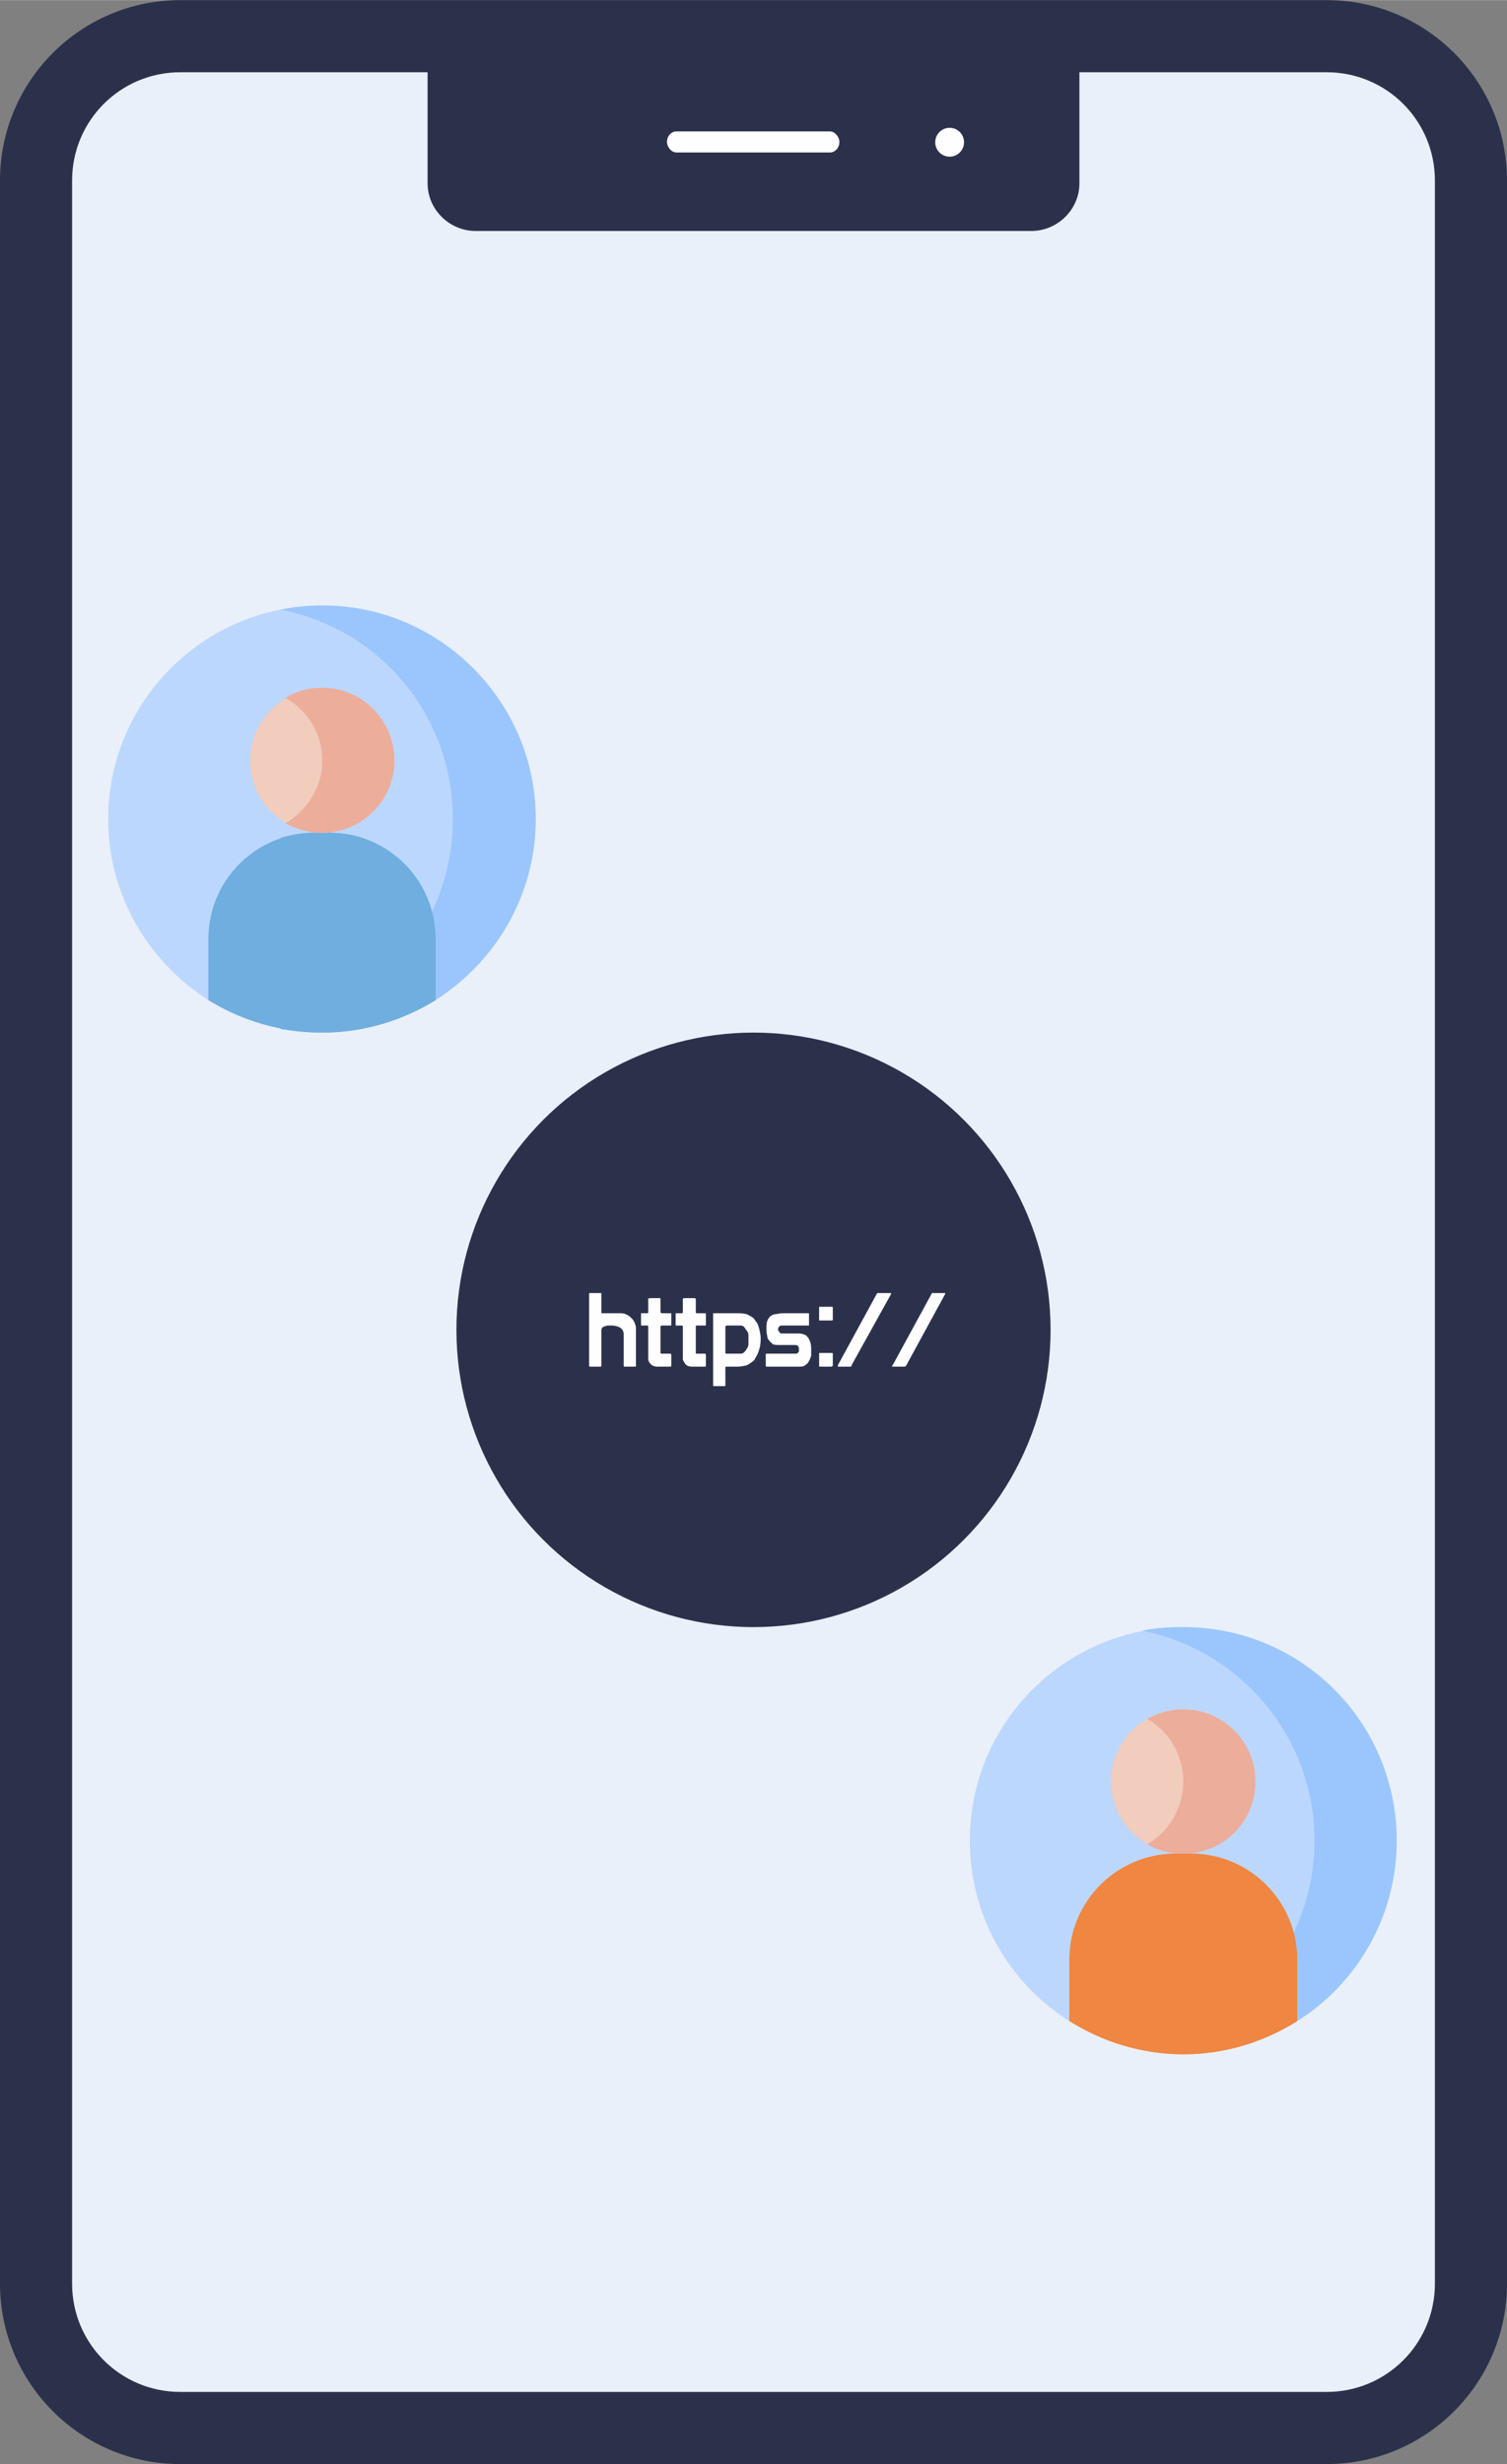 <?xml version="1.0" encoding="UTF-8"?>
<!DOCTYPE svg PUBLIC "-//W3C//DTD SVG 1.1//EN" "http://www.w3.org/Graphics/SVG/1.1/DTD/svg11.dtd">
<!-- Creator: CorelDRAW X7 -->
<svg xmlns="http://www.w3.org/2000/svg" xml:space="preserve" width="82.899mm" height="135.467mm" version="1.1" style="shape-rendering:geometricPrecision; text-rendering:geometricPrecision; image-rendering:optimizeQuality; fill-rule:evenodd; clip-rule:evenodd"
viewBox="0 0 2090 3415"
 xmlns:xlink="http://www.w3.org/1999/xlink">
 <rect x="0" y="0" width="2090" height="3415" fill="#808080" stroke="none"/>
 <defs>
  <style type="text/css">
   <![CDATA[
    .fil8 {fill:#FEFEFE}
    .fil7 {fill:#EF8641}
    .fil0 {fill:#E9F0F9}
    .fil4 {fill:#6FAEDF}
    .fil1 {fill:#2C314B}
    .fil3 {fill:#9BC6FD}
    .fil2 {fill:#BCD7FD}
    .fil6 {fill:#ECAD9A}
    .fil5 {fill:#F2CCBC}
    .fil9 {fill:#FEFEFE;fill-rule:nonzero}
   ]]>
  </style>
 </defs>
 <g id="Layer_x0020_1">
  <path class="fil0" d="M1840 3365l-1590 0c-110,0 -200,-89 -200,-200l0 -2915c0,-110 90,-200 200,-200l1590 0c110,0 200,90 200,200l0 2915c0,111 -90,200 -200,200l0 0z"/>
  <path class="fil1" d="M1840 3415l-1590 0c-138,0 -250,-112 -250,-250l0 -2915c0,-138 112,-250 250,-250l1590 0c138,0 250,112 250,250l0 2915c0,138 -112,250 -250,250l0 0zm-1590 -3315c-83,0 -150,67 -150,150l0 2915c0,83 67,150 150,150l1590 0c83,0 150,-67 150,-150l0 -2915c0,-83 -67,-150 -150,-150l-1590 0z"/>
  <path class="fil1" d="M1430 320l-770 0c-37,0 -67,-30 -67,-66l0 -204 904 0 0 204c0,36 -30,66 -67,66l0 0z"/>
  <circle class="fil1" cx="1045" cy="1843" r="412"/>
  <path class="fil2" d="M743 1135c0,106 -56,198 -139,251 -45,28 -100,22 -157,22 -58,0 -113,6 -158,-22 -83,-53 -139,-145 -139,-251 0,-163 133,-296 297,-296 163,0 296,133 296,296l0 0z"/>
  <path class="fil3" d="M447 839c-20,0 -39,2 -58,6 137,26 239,146 239,290 0,144 -102,264 -239,291 19,3 43,-6 63,-6 58,0 107,-6 152,-34 83,-53 139,-145 139,-251 0,-163 -133,-296 -296,-296z"/>
  <path class="fil4" d="M457 1154l-21 0c-81,0 -147,66 -147,147l0 85c45,28 100,45 158,45 57,0 112,-17 157,-45l0 -85c0,-81 -66,-147 -147,-147l0 0z"/>
  <path class="fil4" d="M457 1154l-21 0c-16,0 -32,3 -47,7 59,20 101,75 101,140l0 1c0,60 -41,112 -99,123 -1,0 -1,0 -2,1 19,3 38,5 58,5 57,0 112,-17 157,-45l0 -85c0,-81 -66,-147 -147,-147l0 0z"/>
  <circle class="fil5" cx="447" cy="1054" r="100"/>
  <path class="fil6" d="M447 953c-19,0 -36,5 -51,14 30,17 51,49 51,87 0,37 -21,69 -51,87 15,8 32,13 51,13 55,0 100,-45 100,-100 0,-56 -45,-101 -100,-101l0 0z"/>
  <path class="fil2" d="M1937 2551c0,105 -55,198 -138,250 -46,29 -100,12 -158,12 -58,0 -112,17 -158,-12 -83,-52 -138,-145 -138,-250 0,-164 133,-296 296,-296 164,0 296,132 296,296z"/>
  <path class="fil3" d="M1641 2255c-19,0 -39,1 -57,5 136,27 239,147 239,291 0,144 -103,263 -239,290 18,4 38,-2 57,-2 58,0 112,-9 158,-38 83,-52 138,-145 138,-250 0,-164 -132,-296 -296,-296l0 0z"/>
  <path class="fil7" d="M1652 2569l-22 0c-81,0 -147,66 -147,147l0 85c46,29 100,46 158,46 58,0 112,-17 158,-46l0 -85c0,-81 -66,-147 -147,-147l0 0z"/>
  <path class="fil7" d="M1652 2569l-22 0c-16,0 -31,3 -46,8 58,19 101,74 101,139l0 2c0,59 -42,111 -100,123 0,0 -1,0 -1,0 18,4 38,6 57,6 58,0 112,-17 158,-46l0 -85c0,-81 -66,-147 -147,-147l0 0z"/>
  <circle class="fil5" cx="1641" cy="2469" r="100"/>
  <path class="fil6" d="M1641 2369c-18,0 -35,5 -50,13 30,17 50,50 50,87 0,37 -20,70 -50,87 15,9 32,13 50,13 56,0 100,-44 100,-100 0,-55 -44,-100 -100,-100l0 0z"/>
  <circle class="fil8" cx="1317" cy="197" r="20"/>
  <rect class="fil8" x="925" y="182" width="239.116" height="29.162" rx="13" ry="15"/>
  <path class="fil9" d="M865 1849l0 43c0,1 0,2 1,2l15 0c1,0 1,-1 1,-2l0 -51c0,-3 -1,-6 -2,-8 -1,-3 -3,-5 -5,-7 -2,-2 -5,-4 -8,-5 -2,-1 -5,-1 -8,-1l-25 0 0 -27c0,-1 0,-1 -1,-1l-15 0c-1,0 -1,0 -1,1l0 85 0 0 0 14c0,1 0,2 1,2l15 0c1,0 1,-1 1,-2l0 -49c0,-1 1,-2 1,-3 1,-1 2,-1 4,-2 1,0 2,-1 4,-1 2,0 3,0 5,0 4,0 9,1 12,3 3,2 5,5 5,9zm51 -11c0,0 1,-1 2,-1l12 0c1,0 1,0 1,-1l0 -15c0,-1 0,-1 -1,-1l-12 0c-1,0 -2,-1 -2,-2l0 -18c0,0 0,-1 -1,-1l-14 0c-1,0 -2,1 -2,1l0 18c0,1 0,2 -1,2l-8 0c-1,0 -1,0 -1,1l0 15c0,1 0,1 1,1l8 0c1,0 1,1 1,1l0 45c0,3 1,5 4,8 2,2 5,3 9,3l18 0c1,0 1,-1 1,-2l0 -14c0,-1 0,-1 -1,-2l-12 0c-1,0 -2,0 -2,-1l0 -37zm49 0c0,0 0,-1 1,-1l12 0c1,0 1,0 1,-1l0 -15c0,-1 0,-1 -1,-1l-12 0c-1,0 -1,-1 -1,-2l0 -18c0,0 -1,-1 -2,-1l-14 0c-1,0 -2,1 -2,1l0 18c0,1 0,2 -1,2l-8 0c-1,0 -1,0 -1,1l0 15c0,1 0,1 1,1l8 0c1,0 1,1 1,1l0 45c0,3 2,5 4,8 2,2 5,3 9,3l18 0c1,0 1,-1 1,-2l0 -14c0,-1 0,-1 -1,-2l-12 0c-1,0 -1,0 -1,-1l0 -37zm41 57c0,-1 1,-1 2,-1l15 0c4,0 9,-1 13,-2 3,-2 7,-4 10,-7 2,-4 5,-8 6,-12 2,-5 3,-11 3,-18 0,-4 -1,-9 -2,-13 -1,-4 -2,-8 -5,-11 -2,-4 -5,-6 -9,-8 -3,-2 -8,-3 -14,-3l-35 0c-1,0 -1,0 -1,1l0 98c0,1 0,2 1,2l15 0c1,0 1,-1 1,-2l0 -24zm0 -57c0,0 1,-1 2,-1l18 0c2,0 3,0 5,1 1,1 2,2 3,4 1,1 2,3 3,4 1,2 1,4 1,5l0 11c0,2 0,3 -1,5 -1,2 -2,3 -3,5 -1,1 -2,2 -3,3 -2,1 -3,1 -5,1l-18 0c-1,0 -2,0 -2,-1l0 -37zm56 40l0 14c0,1 0,2 1,2l47 0c3,0 6,-1 8,-3 2,-1 3,-3 4,-5 2,-3 2,-5 3,-7 0,-3 0,-4 0,-6 0,-5 0,-9 -1,-12 -1,-3 -2,-6 -4,-8 -1,-2 -3,-3 -6,-4 -3,-1 -6,-1 -10,-1l-20 0c-2,0 -3,-1 -3,-2 -1,-1 -2,-2 -2,-4 0,-1 1,-2 1,-3 1,-1 2,-2 4,-2l37 0c1,0 1,0 1,-1l0 -15c0,-1 0,-1 -1,-1l-31 0c-5,0 -9,0 -12,1 -4,0 -7,1 -9,3 -2,1 -4,4 -5,7 -1,3 -1,6 -1,11 0,3 0,6 1,9 0,3 1,5 3,7 1,2 3,3 5,5 3,1 6,1 9,1l22 0c2,0 4,1 4,2 1,1 1,3 1,4 0,0 0,1 0,2 0,1 0,2 -1,2 0,1 -1,1 -2,2 0,0 -1,0 -3,0l-39 0c-1,0 -1,1 -1,2zm74 14c0,1 0,2 1,2l16 0c1,0 2,-1 2,-2l0 -16c0,-1 -1,-1 -2,-1l-16 0c-1,0 -1,0 -1,1l0 16zm0 -63c0,1 0,1 1,1l16 0c1,0 2,0 2,-1l0 -17c0,-1 -1,-1 -2,-1l-16 0c-1,0 -1,0 -1,1l0 17zm26 63c0,1 0,1 0,1 0,1 0,1 1,1l16 0c1,0 1,0 2,-1 0,0 0,0 0,-1l55 -99c0,0 0,0 0,0 0,-1 -1,-1 -1,-1l-16 0c-1,0 -2,0 -2,0 0,0 -1,1 -1,1l-54 99zm76 0c-1,1 -1,1 -1,1 0,1 1,1 2,1l15 0c1,0 2,0 2,-1 0,0 1,0 1,-1l54 -99c0,0 0,0 0,0 0,-1 0,-1 -1,-1l-16 0c-1,0 -1,0 -1,0 -1,0 -1,1 -1,1l-54 99z"/>
 </g>
</svg>
